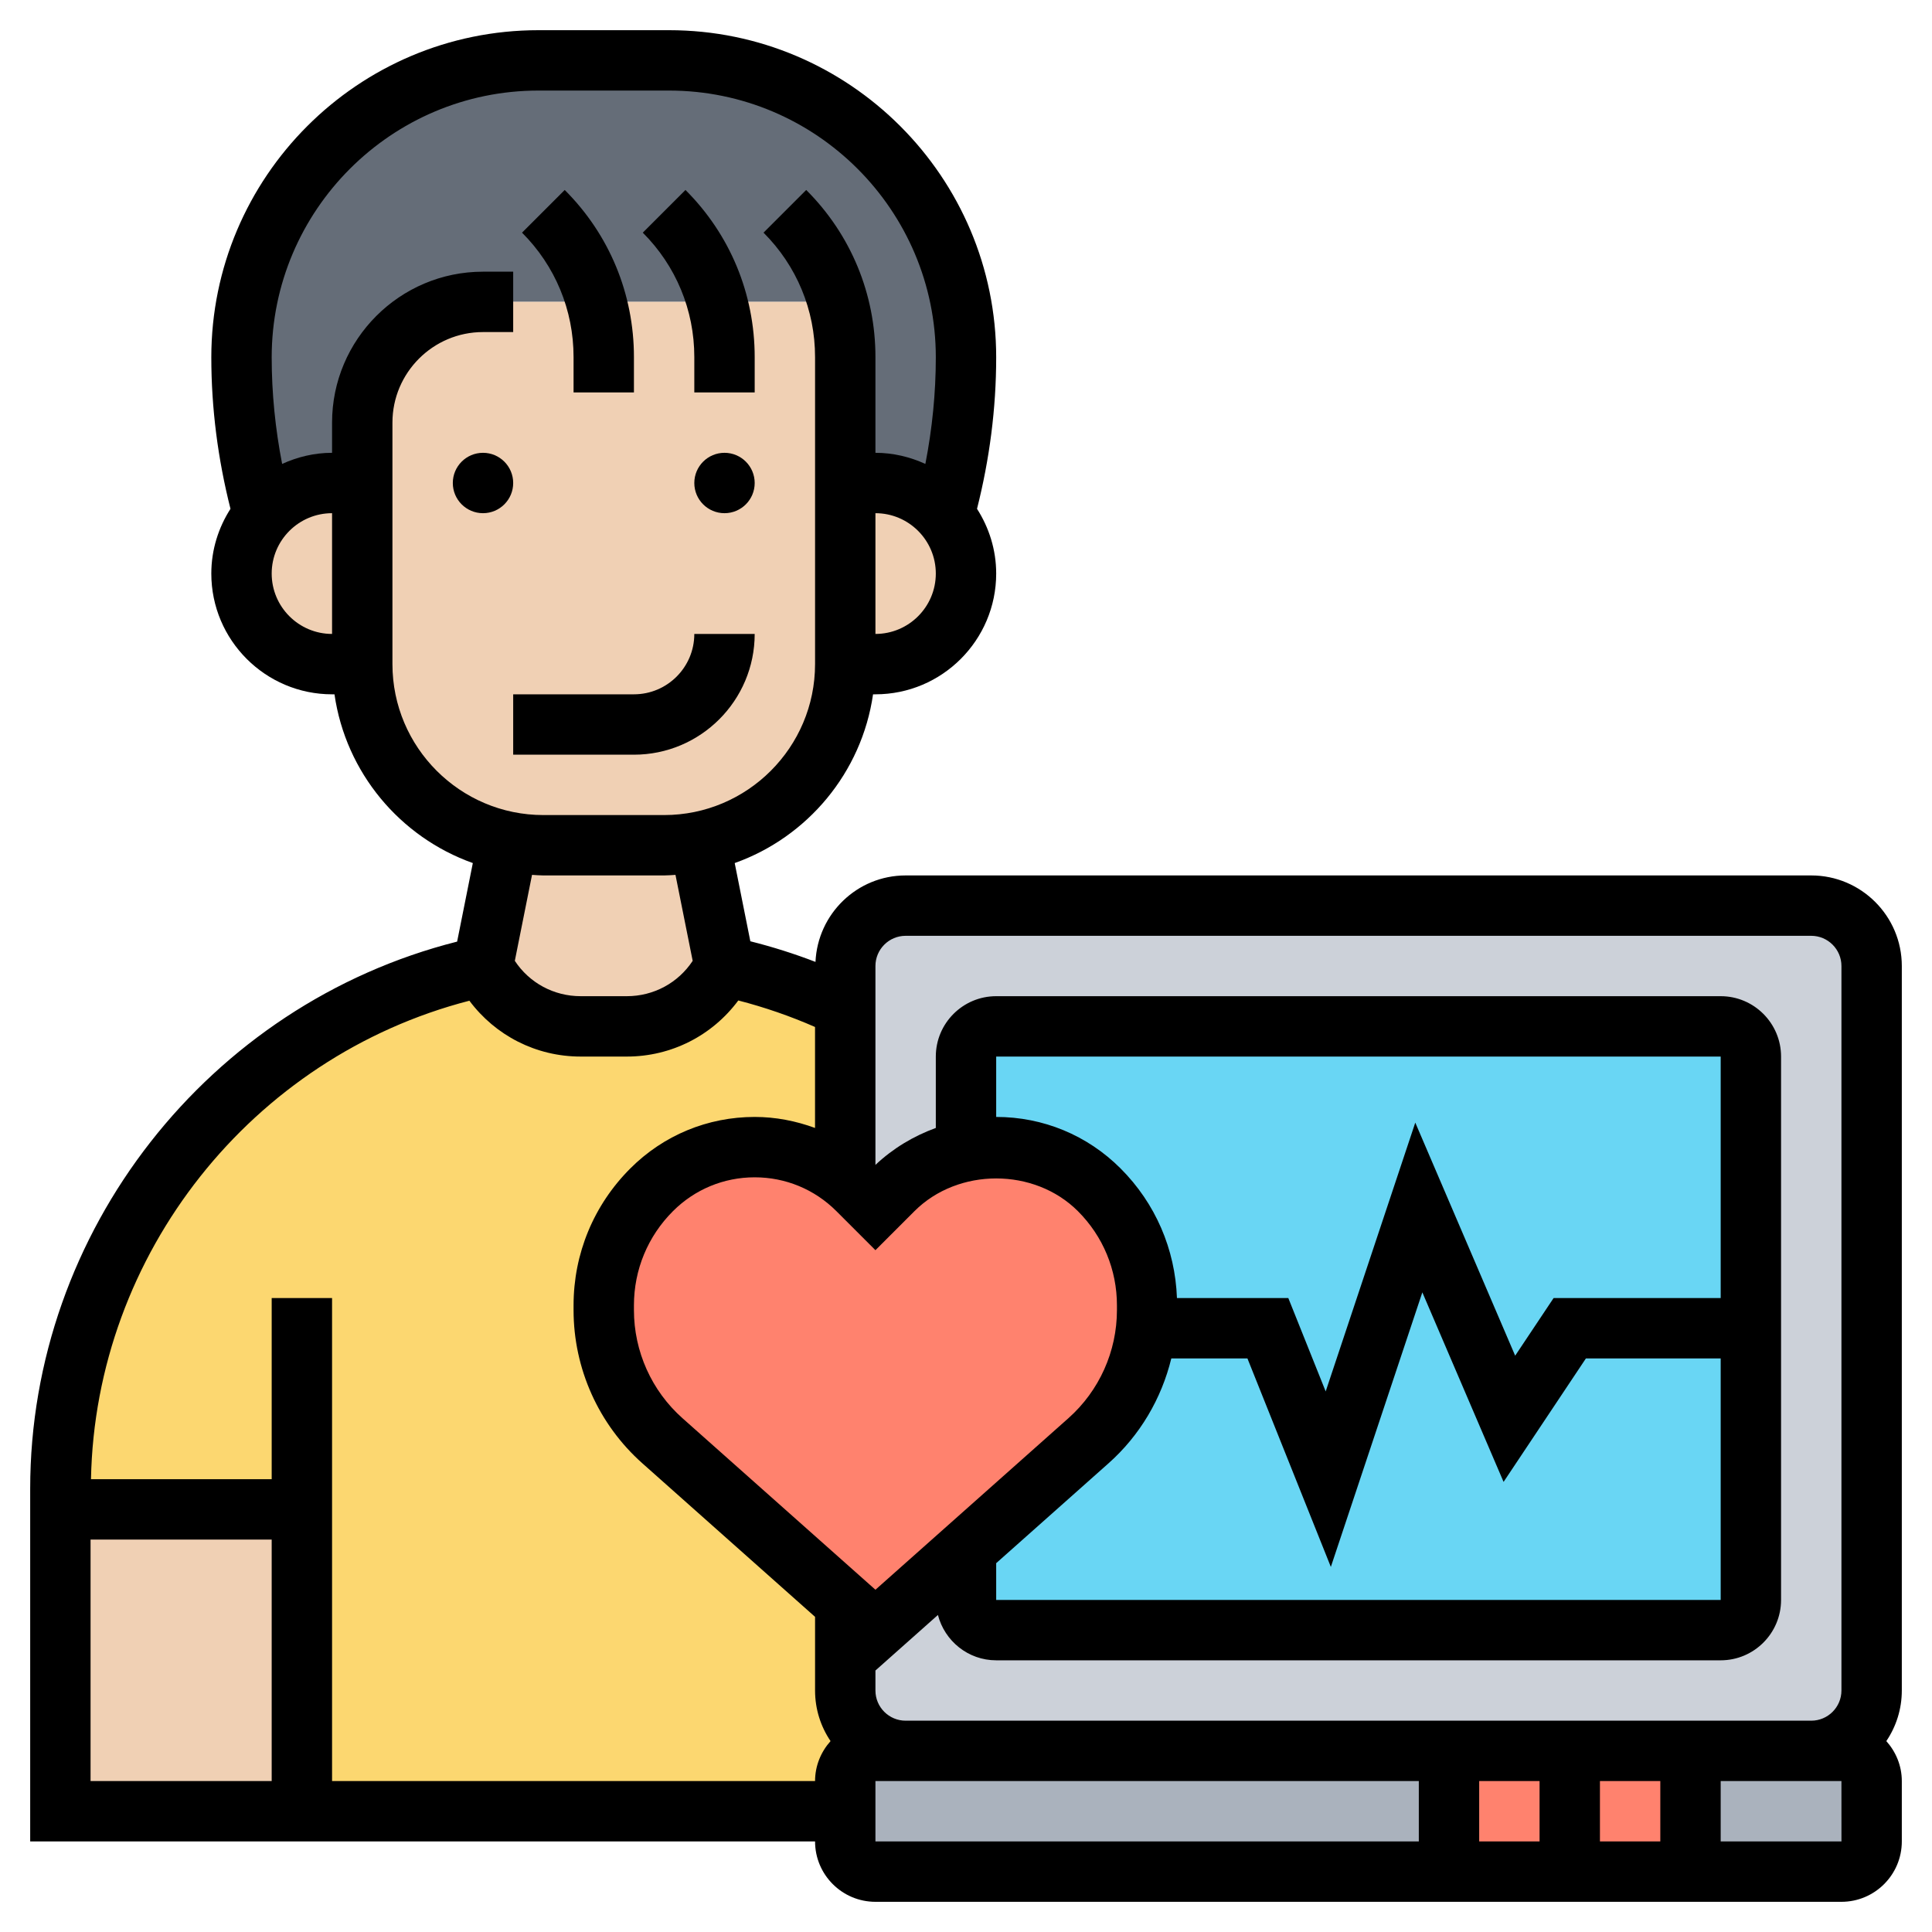 <svg id="_x33_0" enable-background="new 0 0 64 64" height="512" viewBox="0 0 64 64" width="512" xmlns="http://www.w3.org/2000/svg"><g><g><g><path d="m27.74 10h-11.74c-2.21 0-4 1.79-4 4v2h-1c-.92 0-1.74.41-2.29 1.06-.47-1.7-.71-3.46-.71-5.22 0-2.72 1.1-5.18 2.88-6.96s4.24-2.88 6.96-2.88h4.32c5.44 0 9.84 4.4 9.84 9.84 0 1.76-.24 3.52-.71 5.22-.55-.65-1.37-1.06-2.29-1.06h-1v-4.17c0-.62-.09-1.24-.26-1.83z" fill="#656d78"/></g><g><path d="m28 56c0 1.1.9 2 2 2h-1c-.55 0-1 .45-1 1v1h-18v-10h-8v-.68c0-8.35 5.83-15.57 14-17.32.61 1.23 1.87 2 3.24 2h1.52c1.37 0 2.63-.77 3.24-2 1.41.3 2.75.77 4 1.37v5.68c-.85-.68-1.91-1.05-3-1.05-1.28 0-2.51.51-3.41 1.41-1.02 1.02-1.59 2.4-1.59 3.83v.16c0 1.65.71 3.23 1.94 4.33l6.06 5.38z" fill="#fcd770"/></g><g><path d="m2 50h8v10h-8z" fill="#f0d0b4"/></g><g><path d="m31.29 17.06c.44.52.71 1.2.71 1.94 0 .83-.34 1.58-.88 2.12s-1.29.88-2.12.88h-1v-6h1c.92 0 1.74.41 2.29 1.06z" fill="#f0d0b4"/></g><g><path d="m23.18 27.88.82 4.12c-.61 1.23-1.87 2-3.24 2h-1.52c-1.37 0-2.63-.77-3.24-2l.82-4.12c.38.08.78.12 1.18.12h4c.4 0 .8-.04 1.18-.12z" fill="#f0d0b4"/></g><g><path d="m28 16v6c0 2.91-2.07 5.34-4.82 5.88-.38.08-.78.12-1.18.12h-4c-.4 0-.8-.04-1.18-.12-2.75-.54-4.82-2.97-4.82-5.88v-6-2c0-2.21 1.79-4 4-4h11.74c.17.59.26 1.21.26 1.83z" fill="#f0d0b4"/></g><g><path d="m12 16v6h-1c-.83 0-1.58-.34-2.12-.88s-.88-1.29-.88-2.12c0-.74.27-1.42.71-1.94.55-.65 1.37-1.06 2.29-1.06z" fill="#f0d0b4"/></g><g><path d="m48 58v4h-19c-.55 0-1-.45-1-1v-1-1c0-.55.45-1 1-1h1z" fill="#aab2bd"/></g><g><path d="m60 30h-30c-1.1 0-2 .9-2 2v1.37 22.63c0 1.1.9 2 2 2h18 4 4 4c1.1 0 2-.9 2-2v-24c0-1.1-.9-2-2-2z" fill="#ccd1d9"/></g><g><path d="m62 59v2c0 .55-.45 1-1 1h-5v-4h4 1c.55 0 1 .45 1 1z" fill="#aab2bd"/></g><g><path d="m52 58h4v4h-4z" fill="#ff826e"/></g><g><path d="m48 58h4v4h-4z" fill="#ff826e"/></g><g><path d="m57 34h-24c-.55 0-1 .45-1 1v3.1c.33-.06.66-.1 1-.1 1.28 0 2.51.51 3.41 1.41 1.02 1.02 1.59 2.4 1.59 3.83v.16c0 .2-.01.4-.03.6-.15 1.43-.83 2.77-1.91 3.73l-4.06 3.6v.01 1.66c0 .55.45 1 1 1h24c.55 0 1-.45 1-1v-9-9c0-.55-.45-1-1-1z" fill="#69d6f4"/></g><g><path d="m38 43.24v.16c0 .2-.01.4-.03.6-.15 1.43-.83 2.77-1.91 3.73l-4.06 3.6v.01l-3 2.66-1-.89-6.06-5.38c-1.23-1.1-1.94-2.68-1.94-4.33v-.16c0-1.43.57-2.81 1.59-3.83.9-.9 2.13-1.41 3.41-1.41 1.09 0 2.15.37 3 1.05.14.11.28.23.41.36l.59.59.59-.59c.66-.66 1.5-1.11 2.41-1.31.33-.06.66-.1 1-.1 1.28 0 2.51.51 3.41 1.41 1.02 1.02 1.59 2.4 1.59 3.83z" fill="#ff826e"/></g></g><g><circle cx="16" cy="16" r="1"/><circle cx="24" cy="16" r="1"/><path d="m19 13h2v-1.172c0-2.092-.814-4.058-2.293-5.535l-1.414 1.414c1.101 1.101 1.707 2.564 1.707 4.121z"/><path d="m23 13h2v-1.172c0-2.092-.814-4.058-2.293-5.535l-1.414 1.414c1.101 1.101 1.707 2.564 1.707 4.121z"/><path d="m25 21h-2c0 1.103-.897 2-2 2h-4v2h4c2.206 0 4-1.794 4-4z"/><path d="m63 32c0-1.654-1.346-3-3-3h-30c-1.608 0-2.914 1.274-2.986 2.864-.704-.271-1.425-.499-2.158-.683l-.518-2.591c2.408-.857 4.208-2.993 4.583-5.59h.079c2.206 0 4-1.794 4-4 0-.791-.238-1.524-.635-2.145.415-1.641.635-3.324.635-5.017 0-5.976-4.862-10.838-10.838-10.838h-4.324c-5.976 0-10.838 4.862-10.838 10.838 0 1.693.22 3.376.635 5.017-.397.621-.635 1.354-.635 2.145 0 2.206 1.794 4 4 4h.08c.374 2.597 2.174 4.733 4.583 5.59l-.52 2.602c-8.231 2.079-14.143 9.586-14.143 18.125v11.683h26c0 1.103.897 2 2 2h32c1.103 0 2-.897 2-2v-2c0-.51-.198-.971-.513-1.324.324-.479.513-1.056.513-1.676zm-34 0c0-.552.449-1 1-1h30c.551 0 1 .448 1 1v24c0 .552-.449 1-1 1h-30c-.551 0-1-.448-1-1v-.662l2.07-1.84c.223.861 1 1.502 1.93 1.502h24c1.103 0 2-.897 2-2v-18c0-1.103-.897-2-2-2h-24c-1.103 0-2 .897-2 2v2.365c-.735.268-1.417.674-2 1.224zm22 27v2h-2v-2zm2 0h2v2h-2zm-25.293-18.879 1.293 1.293 1.293-1.293c1.446-1.445 3.968-1.445 5.414 0 .834.834 1.293 1.942 1.293 3.121v.157c0 1.367-.586 2.673-1.608 3.581l-6.392 5.682-6.392-5.682c-1.022-.908-1.608-2.213-1.608-3.581v-.157c0-1.179.459-2.287 1.293-3.121.723-.723 1.685-1.121 2.707-1.121s1.984.398 2.707 1.121zm5.293 11.661 3.72-3.307c1.042-.925 1.757-2.144 2.081-3.475h2.522l2.763 6.906 3.031-9.095 2.691 6.279 2.727-4.09h4.465v8h-24zm24-8.782h-5.535l-1.273 1.909-3.309-7.721-2.968 8.905-1.238-3.093h-3.689c-.06-1.622-.713-3.139-1.867-4.293-1.1-1.101-2.564-1.707-4.121-1.707v-2h24zm-28-22v-4c1.103 0 2 .897 2 2s-.897 2-2 2zm-20-2c0-1.103.897-2 2-2v4c-1.103 0-2-.897-2-2zm4 3v-8c0-1.654 1.346-3 3-3h1v-2h-1c-2.757 0-5 2.243-5 5v1c-.591 0-1.148.137-1.654.368-.226-1.163-.346-2.345-.346-3.53 0-4.873 3.965-8.838 8.838-8.838h4.324c4.873 0 8.838 3.965 8.838 8.838 0 1.186-.12 2.367-.346 3.53-.506-.231-1.063-.368-1.654-.368v-3.172c0-2.092-.814-4.058-2.293-5.535l-1.414 1.414c1.101 1.101 1.707 2.564 1.707 4.121v10.172c0 2.757-2.243 5-5 5h-4c-2.757 0-5-2.243-5-5zm5 7h4c.127 0 .251-.012.376-.019l.57 2.848c-.481.73-1.291 1.171-2.182 1.171h-1.528c-.891 0-1.701-.441-2.182-1.171l.57-2.848c.125.007.249.019.376.019zm-15 22h6v8h-6zm8 8v-16h-2v6h-5.986c.144-7.466 5.33-13.99 12.535-15.85.862 1.154 2.208 1.85 3.687 1.85h1.528c1.482 0 2.832-.7 3.693-1.858.871.224 1.721.518 2.542.878v3.345c-.633-.232-1.304-.365-1.999-.365-1.557 0-3.021.606-4.121 1.707-1.212 1.212-1.879 2.822-1.879 4.535v.157c0 1.938.831 3.788 2.279 5.075l5.721 5.086v2.44c0 .62.189 1.197.513 1.676-.315.353-.513.814-.513 1.324zm18 0h18v2h-18zm28 2v-2h4l.001 2z"/></g></g></svg>